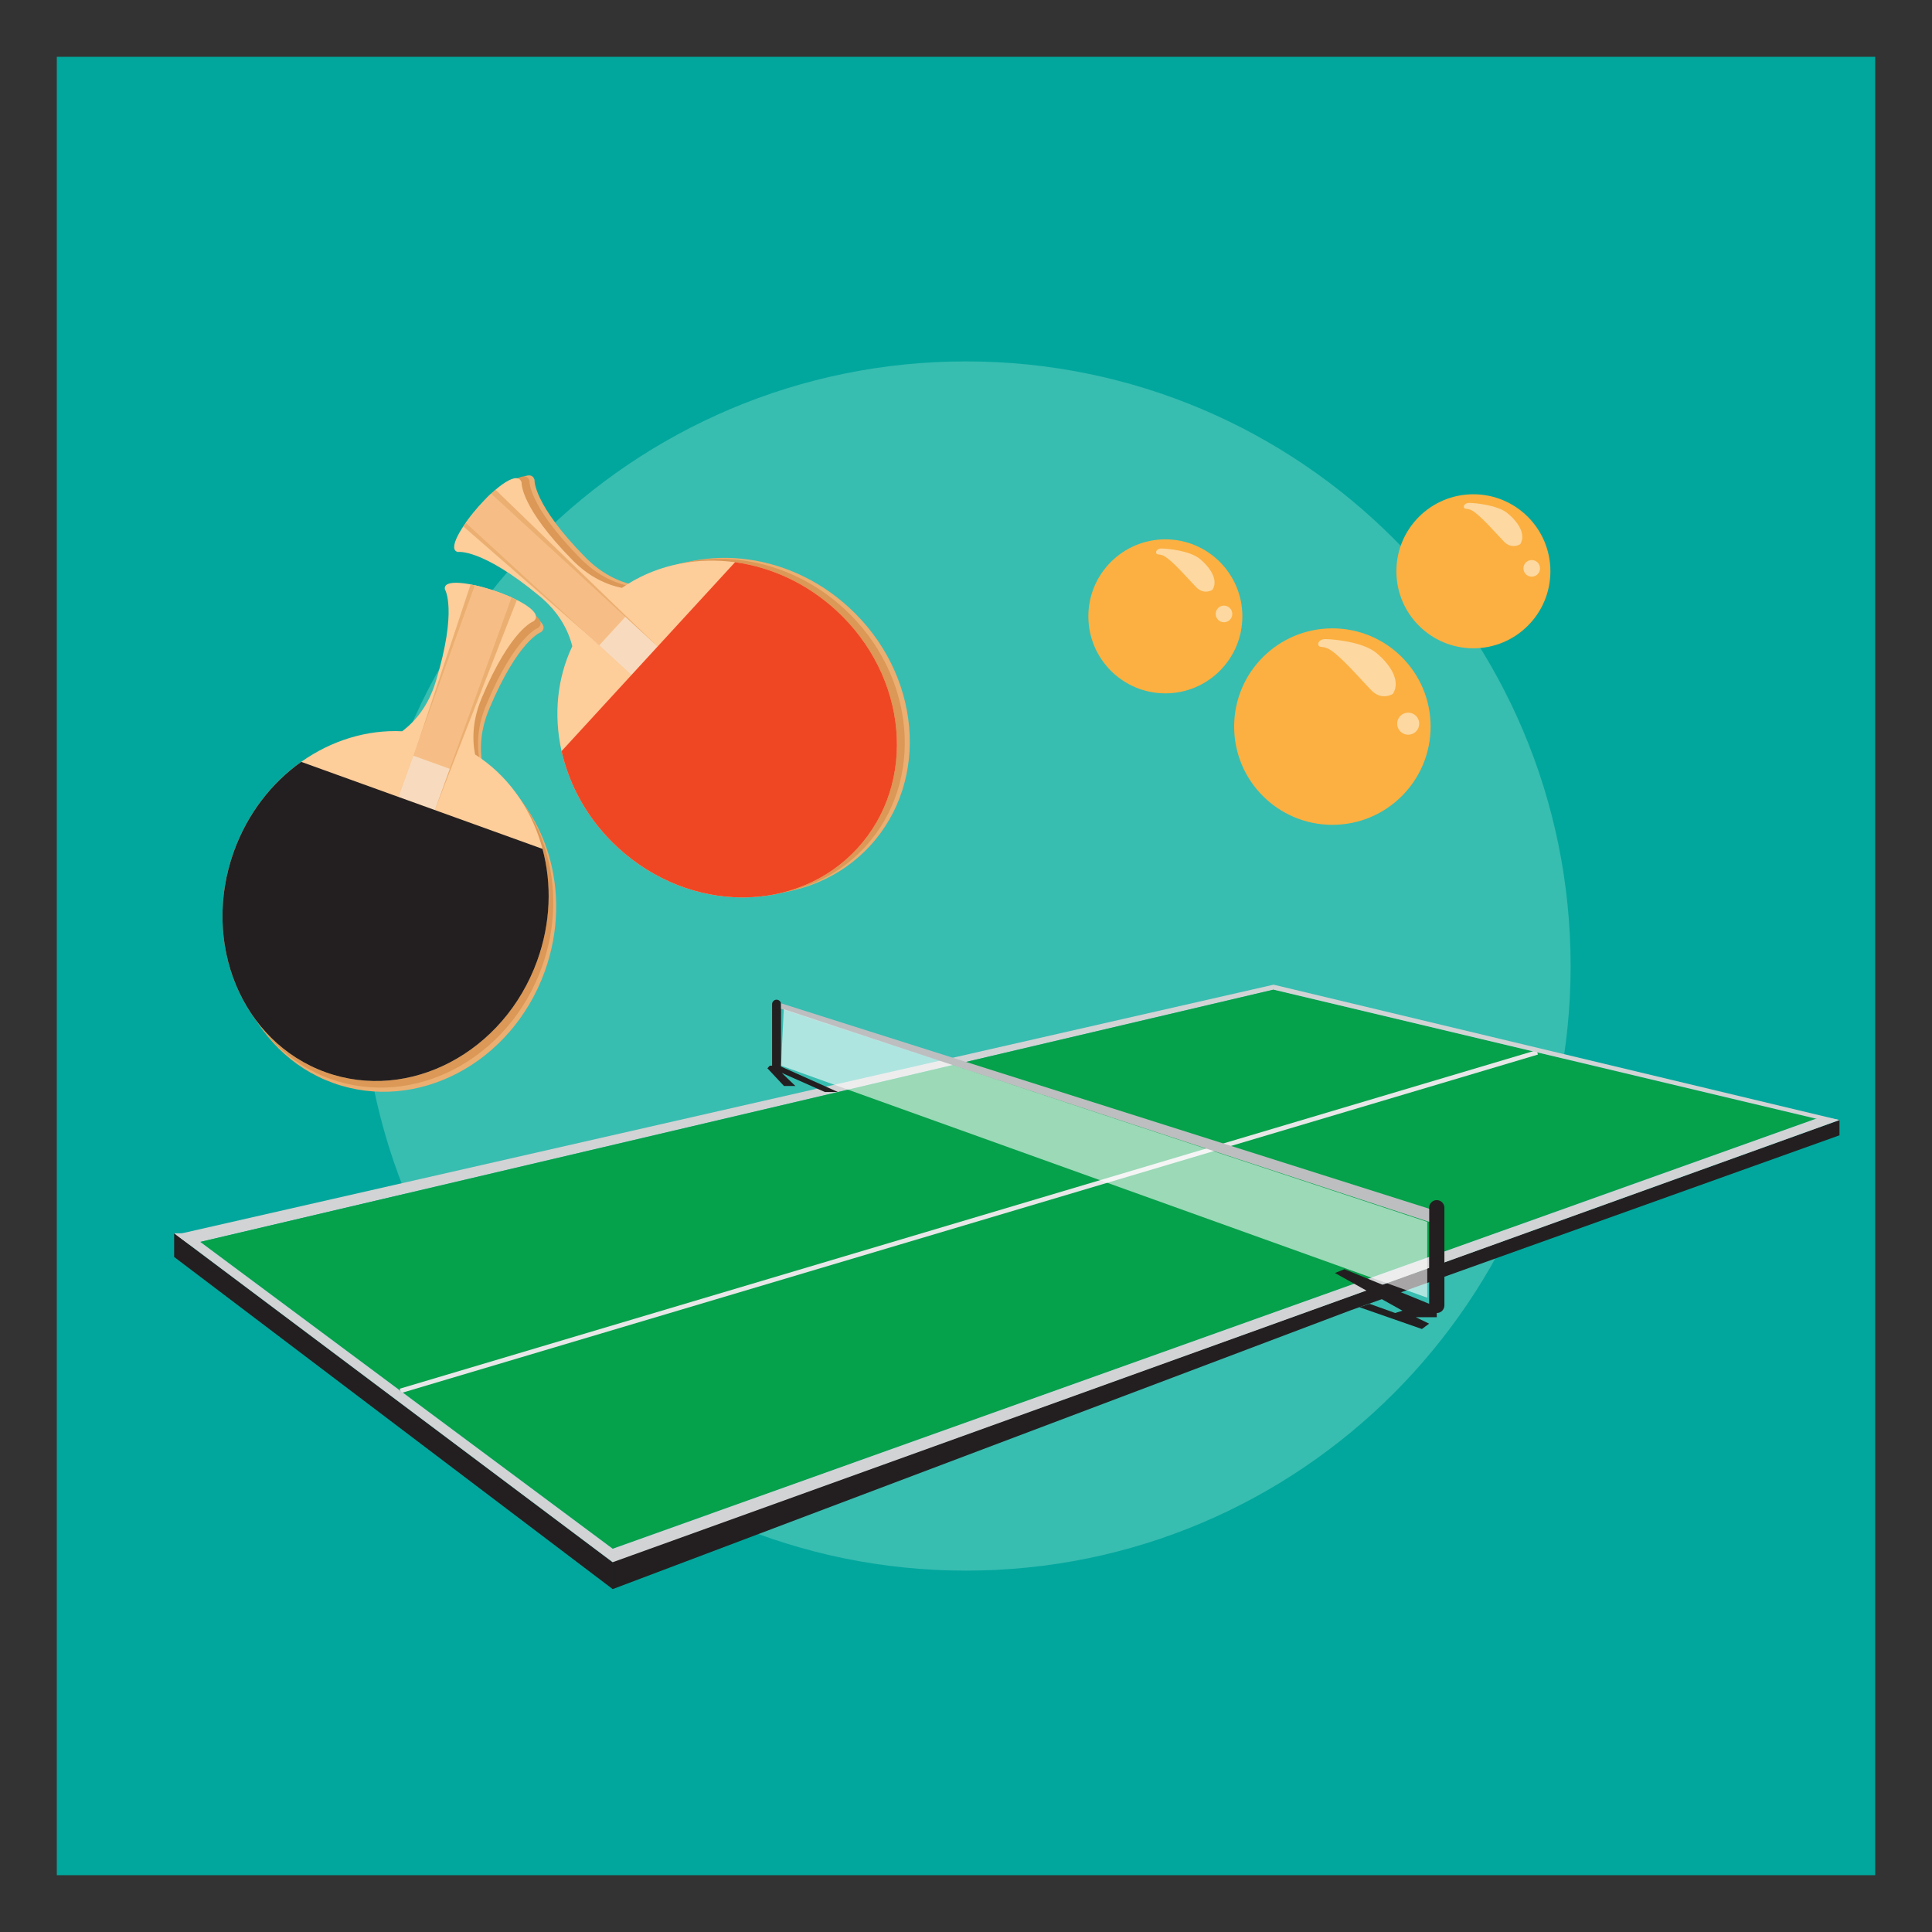 <?xml version="1.0" encoding="utf-8"?>
<!-- Generator: Adobe Illustrator 16.0.0, SVG Export Plug-In . SVG Version: 6.00 Build 0)  -->
<!DOCTYPE svg PUBLIC "-//W3C//DTD SVG 1.1//EN" "http://www.w3.org/Graphics/SVG/1.1/DTD/svg11.dtd">
<svg version="1.1" id="Layer_1" xmlns="http://www.w3.org/2000/svg" xmlns:xlink="http://www.w3.org/1999/xlink" x="0px" y="0px"
	 width="85px" height="85px" viewBox="382.695 382.695 85 85" enable-background="new 382.695 382.695 85 85" xml:space="preserve">
<rect x="382.695" y="382.695" width="85" height="85" fill="#333333" stroke="none"/>
<g>
	<path fill="#01A79D" d="M385.195,385.195h80v80h-80V385.195z"/>
	<path fill="#38BDB1" d="M451.796,425.195c0,14.69-11.91,26.601-26.601,26.601s-26.6-11.91-26.6-26.601s11.91-26.6,26.6-26.6
		S451.796,410.504,451.796,425.195z"/>
	<path fill="#D2D3D4" d="M390.385,437.027l0.63,0.423l47.711-11.215v-0.218L390.385,437.027z"/>
	<path fill="#06A14B" d="M409.651,450.834l52.946-18.922l-23.87-5.678l-47.222,11.1L409.651,450.834z"/>
	<path fill="#E7E7E7" d="M400.341,443.984l-0.058-0.192l50.016-14.894l0.059,0.193L400.341,443.984z"/>
	<path fill="#231F20" d="M409.651,451.401v1.208l32.439-12.256l21.534-7.709v-0.671L409.651,451.401z M390.357,436.956v1.04
		l19.294,14.613v-1.183L390.357,436.956z"/>
	<path fill="#D2D3D4" d="M409.651,451.426v-0.592l53.201-19.013l0.772,0.151L409.651,451.426z M409.651,450.834l-18.656-13.879
		h-0.638l19.294,14.471V450.834z"/>
	<path fill="#D2D3D4" d="M463.624,431.973l-24.897-5.956v0.218l23.87,5.678L463.624,431.973z"/>
	<path fill="#231F20" d="M419.562,430.74h-0.575l-1.9-0.843l0.604,0.578h-0.503l-0.73-0.78l0.101-0.113h0.415L419.562,430.74z"/>
	<path fill="#231F20" d="M417.058,429.578c0,0.109-0.088,0.197-0.197,0.197s-0.197-0.088-0.197-0.197v-2.71
		c0.003-0.108,0.094-0.194,0.203-0.19c0.104,0.003,0.188,0.087,0.191,0.19V429.578z M446.243,440.126
		c0,0.185-0.15,0.336-0.336,0.336s-0.336-0.151-0.336-0.336v-4.295c0-0.186,0.15-0.336,0.335-0.336l0,0
		c0.186,0,0.336,0.15,0.337,0.336l0,0V440.126z"/>
	<path fill="#231F20" d="M441.427,438.701l0.419-0.166l4.06,1.658v0.454h-0.922l0.587,0.284l-0.318,0.235l-2.753-0.96l0.454-0.147
		l1.124,0.403l0.318-0.102L441.427,438.701z"/>
	<path fill="#BDBEC0" d="M417.058,427.074v-0.238l28.513,9.038v0.578L417.058,427.074z"/>
	<g>
		<path fill="#EBAF71" d="M420.977,419.904c-2.65,2.884-7.361,2.869-10.523-0.034c-2.623-2.408-3.354-6.049-2.015-8.866
			c-0.186-0.733-0.606-1.516-1.452-2.215c-2.541-2.102-3.577-1.931-3.577-1.931c-0.957-0.187,2.485-4.165,2.802-3.051
			c0,0-0.082,1.048,2.228,3.399c0.719,0.73,1.476,1.088,2.182,1.232c2.72-1.882,6.665-1.549,9.429,0.988
			C423.212,412.329,423.627,417.02,420.977,419.904L420.977,419.904z"/>
		<path fill="#DB9856" d="M420.757,419.952c-2.65,2.885-7.361,2.869-10.523-0.035c-2.622-2.408-3.354-6.049-2.015-8.866
			c-0.186-0.733-0.606-1.515-1.453-2.215c-2.541-2.102-3.577-1.931-3.577-1.931c-0.958-0.187,2.485-4.166,2.801-3.051
			c0,0-0.082,1.047,2.229,3.398c0.718,0.731,1.476,1.088,2.182,1.232c2.72-1.881,6.665-1.549,9.428,0.988
			C422.991,412.376,423.407,417.068,420.757,419.952L420.757,419.952z"/>
		<path fill="#FDCD9A" d="M420.411,420.026c-2.65,2.885-7.361,2.869-10.523-0.034c-2.622-2.409-3.354-6.049-2.014-8.866
			c-0.186-0.733-0.606-1.515-1.453-2.215c-2.541-2.102-3.577-1.931-3.577-1.931c-0.958-0.187,2.485-4.165,2.801-3.051
			c0,0-0.082,1.048,2.229,3.399c0.719,0.73,1.476,1.087,2.182,1.232c2.72-1.881,6.665-1.549,9.428,0.988
			C422.646,412.452,423.062,417.144,420.411,420.026L420.411,420.026z"/>
		<path fill="#EBAF71" d="M404.1,404.612c0.127-0.129,0.259-0.252,0.397-0.369l7.13,6.898l-7.224-6.057L404.1,404.612z
			 M403.416,405.43c-0.118,0.137-0.23,0.279-0.335,0.426l7.479,6.518l-6.647-6.682L403.416,405.43L403.416,405.43z"/>
		<path fill="#F6BE86" d="M403.186,405.696c0.31-0.438,0.72-0.91,1.117-1.281l7.325,6.726l-1.15,1.25L403.186,405.696z"/>
		<path fill="#F8DBBE" d="M410.207,409.836l1.421,1.306l-1.15,1.25l-1.419-1.304L410.207,409.836z"/>
		<path fill="#EF4723" d="M420.411,420.026c-2.65,2.885-7.361,2.869-10.523-0.034c-1.303-1.196-2.138-2.698-2.486-4.251l7.632-8.311
			c1.579,0.214,3.146,0.92,4.45,2.118C422.646,412.452,423.062,417.144,420.411,420.026L420.411,420.026z"/>
		<path fill="#EBAF71" d="M397.351,430.342c-3.685-1.331-5.49-5.681-4.033-9.718c1.209-3.35,4.285-5.432,7.402-5.283
			c0.605-0.456,1.165-1.147,1.482-2.197c0.958-3.154,0.4-4.044,0.4-4.044c-0.198-0.956,4.803,0.684,3.897,1.406
			c0,0-0.998,0.329-2.277,3.368c-0.397,0.944-0.432,1.782-0.294,2.488c2.788,1.78,4.006,5.548,2.732,9.076
			C405.203,429.474,401.035,431.67,397.351,430.342L397.351,430.342z"/>
		<path fill="#DB9856" d="M397.222,430.158c-3.685-1.33-5.49-5.68-4.034-9.718c1.209-3.35,4.286-5.432,7.402-5.285
			c0.606-0.454,1.165-1.145,1.483-2.195c0.958-3.155,0.4-4.044,0.4-4.044c-0.198-0.956,4.803,0.682,3.897,1.404
			c0,0-0.999,0.331-2.277,3.37c-0.397,0.943-0.432,1.78-0.293,2.487c2.787,1.78,4.005,5.547,2.731,9.076
			C405.074,429.29,400.907,431.486,397.222,430.158L397.222,430.158z"/>
		<path fill="#FDCD9A" d="M397.019,429.868c-3.685-1.33-5.489-5.68-4.033-9.717c1.209-3.35,4.285-5.432,7.402-5.284
			c0.605-0.456,1.165-1.146,1.483-2.197c0.958-3.154,0.399-4.044,0.399-4.044c-0.198-0.956,4.803,0.682,3.897,1.405
			c0,0-0.998,0.329-2.276,3.368c-0.397,0.944-0.433,1.783-0.294,2.488c2.787,1.78,4.005,5.547,2.732,9.075
			C404.871,429,400.704,431.196,397.019,429.868L397.019,429.868z"/>
		<path fill="#EBAF71" d="M404.94,408.87c0.174,0.07,0.341,0.145,0.494,0.221l-3.609,9.241l2.796-9L404.94,408.87z M403.922,408.553
			c-0.173-0.054-0.347-0.103-0.523-0.145l-3.124,9.417l3.596-8.713L403.922,408.553L403.922,408.553z"/>
		<path fill="#F6BE86" d="M403.587,408.445c0.524,0.117,1.117,0.312,1.613,0.536l-3.375,9.352l-1.599-0.575L403.587,408.445
			L403.587,408.445z"/>
		<path fill="#F8DBBE" d="M402.479,416.52l-0.654,1.812l-1.599-0.575l0.654-1.814L402.479,416.52z"/>
		<path fill="#231F20" d="M397.019,429.868c-3.685-1.33-5.489-5.68-4.033-9.717c0.601-1.665,1.664-3.016,2.962-3.937l10.616,3.829
			c0.412,1.538,0.366,3.256-0.235,4.92C404.871,429,400.704,431.196,397.019,429.868z"/>
	</g>
	<g>
		<circle fill="#FBB041" cx="441.314" cy="414.662" r="4.322"/>
		<g>
			<path fill="#FBB041" d="M450.906,407.829c0,1.871-1.517,3.388-3.389,3.388c-1.871,0-3.387-1.517-3.387-3.388
				s1.516-3.388,3.387-3.388C449.389,404.441,450.906,405.958,450.906,407.829z"/>
		</g>
		<g>
			<circle fill="#FBB041" cx="433.966" cy="409.812" r="3.388"/>
		</g>
	</g>
	<polygon opacity="0.6" fill="#FFFFFF" points="417.177,427.097 445.489,436.452 445.489,439.789 417.058,429.578 	"/>
	<circle opacity="0.5" fill="#FFFFFF" cx="450.085" cy="407.7" r="0.366"/>
	<path opacity="0.5" fill="#FFFFFF" d="M449.554,406.652c0,0-0.354,0.215-0.688-0.126c-0.335-0.341-1.049-1.181-1.421-1.377
		c0,0-0.089-0.057-0.253-0.069s-0.12-0.265,0.158-0.259c0.277,0.006,1.237,0.095,1.68,0.461s0.814,0.91,0.556,1.345L449.554,406.652
		z"/>
	<circle opacity="0.5" fill="#FFFFFF" cx="436.545" cy="409.706" r="0.366"/>
	<path opacity="0.5" fill="#FFFFFF" d="M436.014,408.658c0,0-0.354,0.215-0.688-0.126c-0.335-0.341-1.049-1.181-1.422-1.376
		c0,0-0.088-0.057-0.252-0.07c-0.164-0.012-0.12-0.265,0.157-0.259c0.278,0.006,1.238,0.095,1.681,0.461
		c0.441,0.367,0.814,0.91,0.556,1.345L436.014,408.658z"/>
	<circle opacity="0.5" fill="#FFFFFF" cx="444.65" cy="414.534" r="0.486"/>
	<path opacity="0.5" fill="#FFFFFF" d="M443.947,413.239c0,0-0.469,0.284-0.913-0.167c-0.443-0.452-1.389-1.565-1.883-1.825
		c0,0-0.117-0.075-0.335-0.092c-0.217-0.017-0.159-0.352,0.21-0.343c0.368,0.008,1.64,0.125,2.226,0.611s1.08,1.205,0.736,1.783
		L443.947,413.239z"/>
</g>
</svg>
